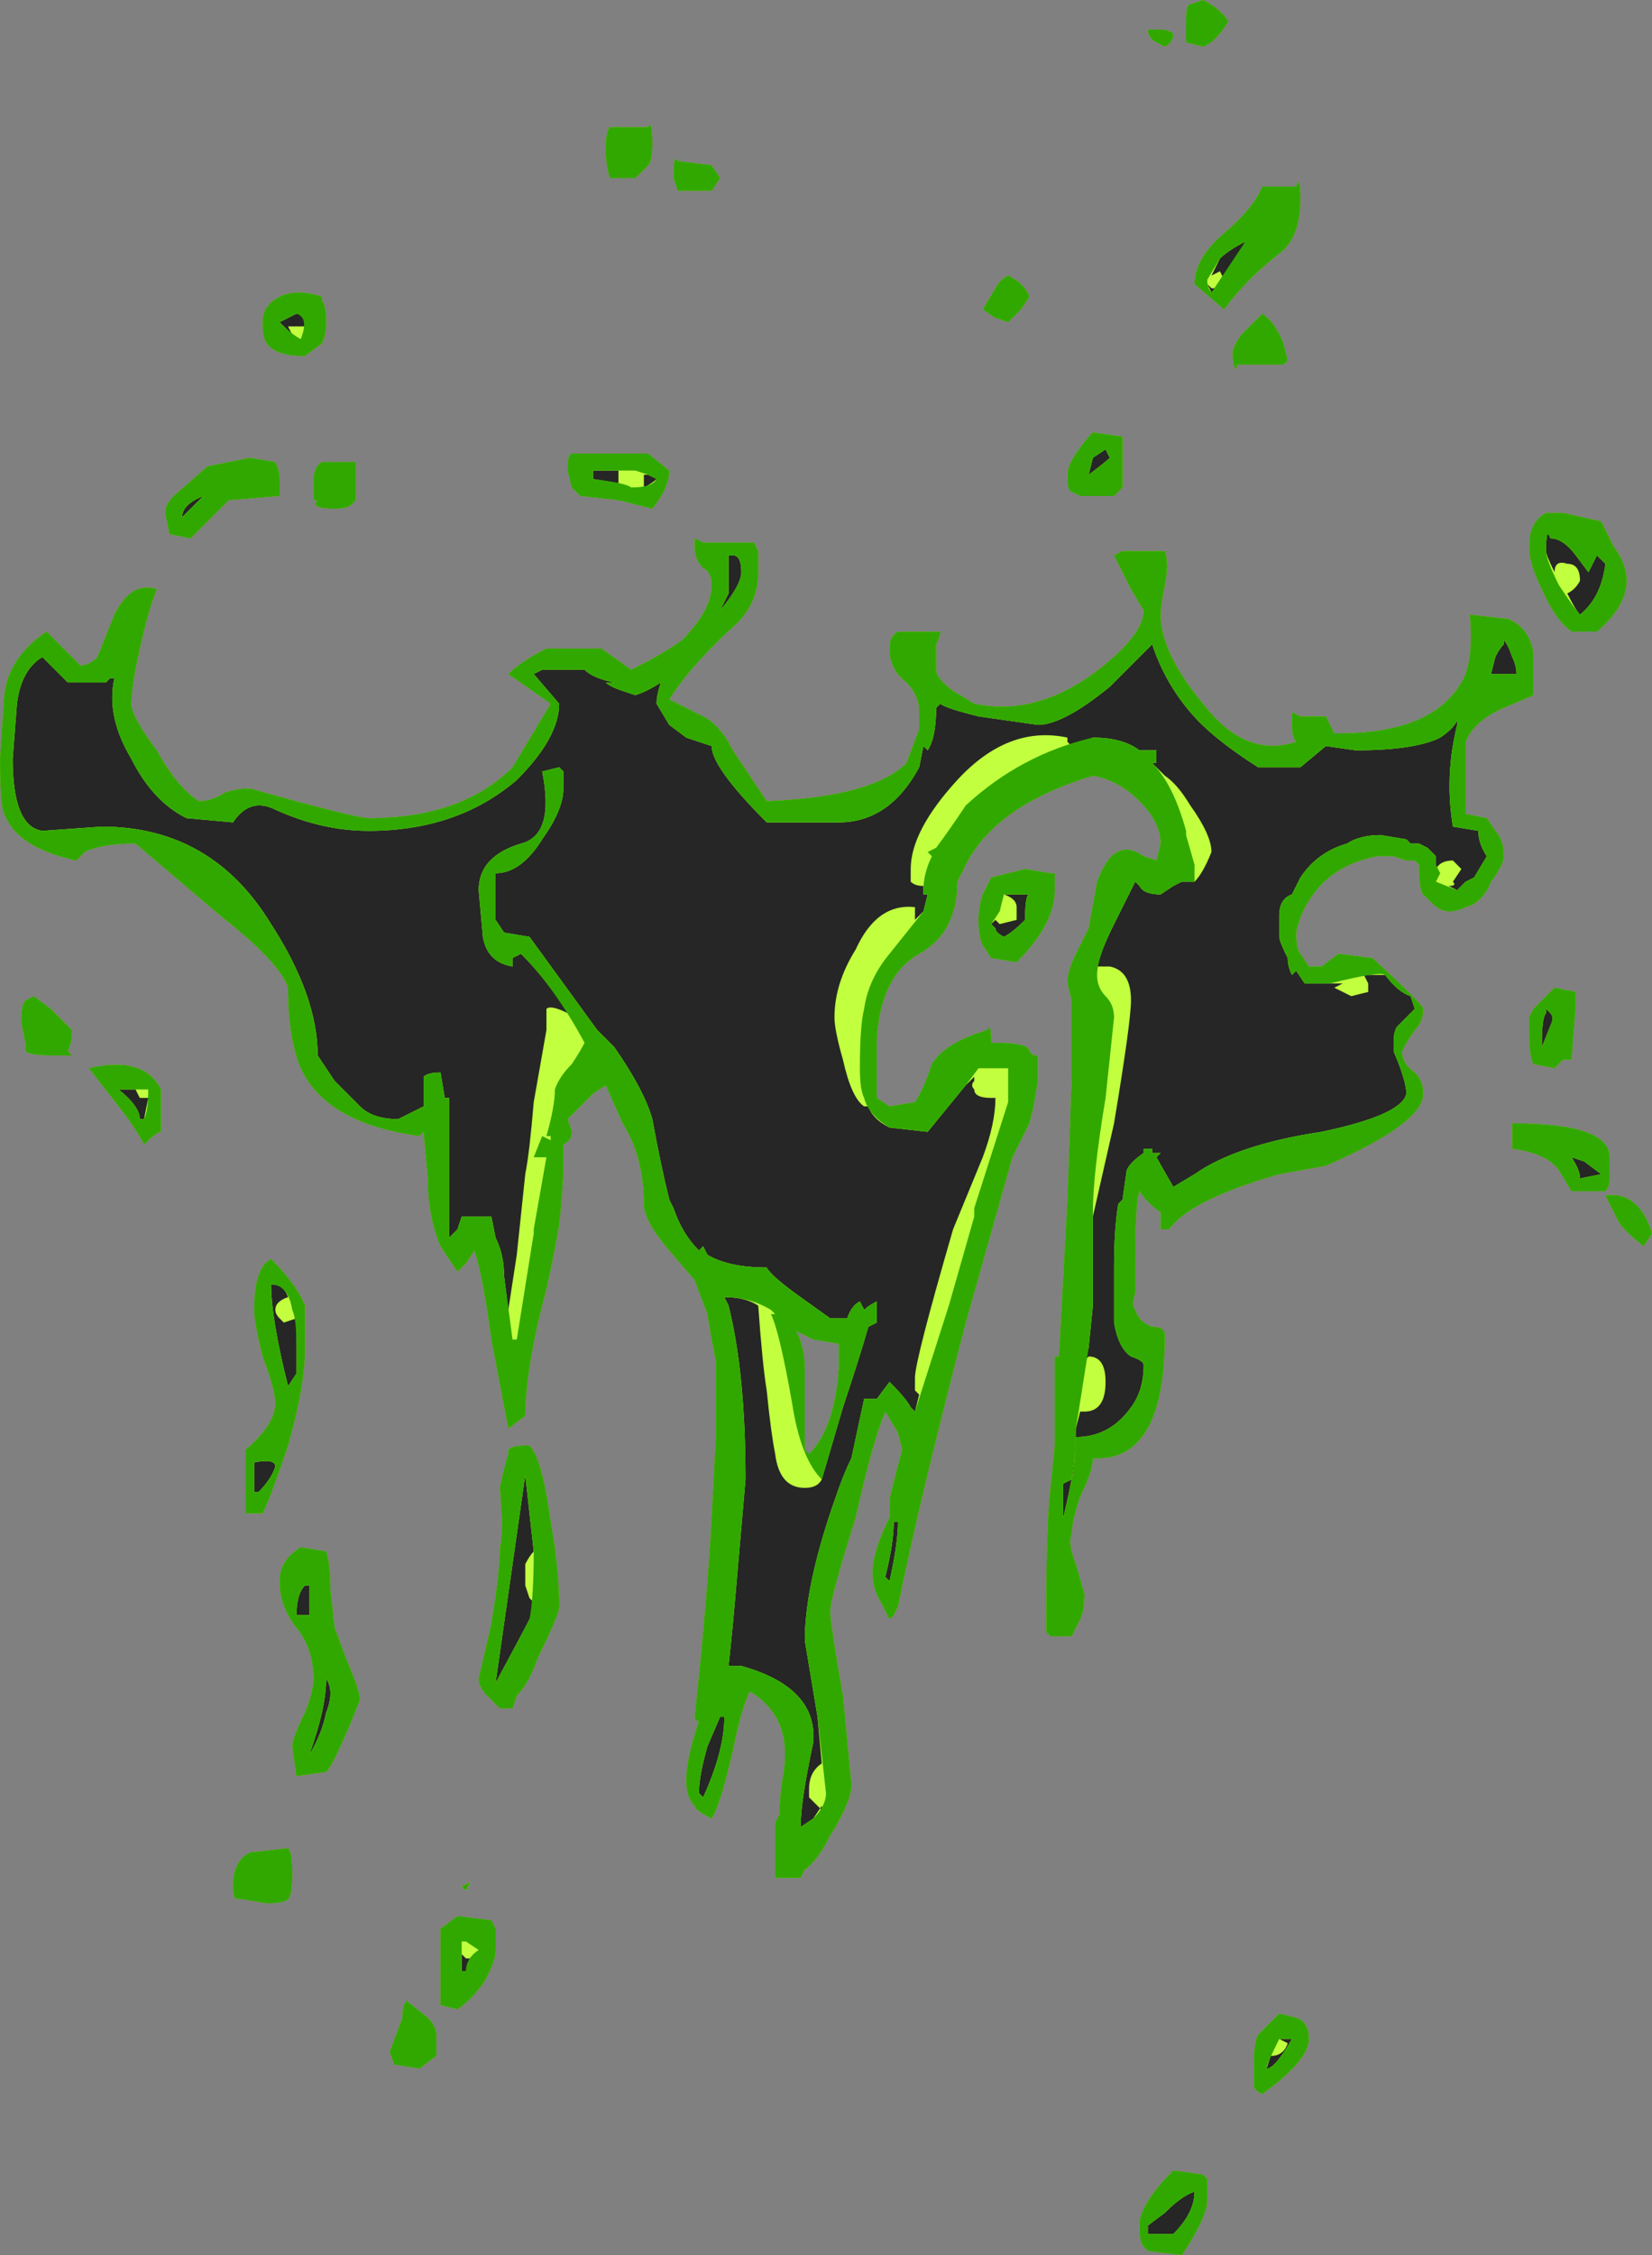<?xml version="1.0" encoding="UTF-8" standalone="no"?>
<svg xmlns:ffdec="https://www.free-decompiler.com/flash" xmlns:xlink="http://www.w3.org/1999/xlink" ffdec:objectType="shape" height="26.6px" width="19.5px" xmlns="http://www.w3.org/2000/svg">
  <rect width="100%" height="100%" fill="#808080" stroke="none"/>
  <g transform="matrix(1.0, 0.0, 0.0, 1.0, 8.55, 27.4)">
    <path d="M6.8 -25.05 Q6.8 -24.65 6.6 -24.45 6.15 -24.1 5.9 -23.75 L5.55 -24.05 Q5.55 -24.35 5.9 -24.65 6.25 -24.95 6.35 -25.2 L6.75 -25.2 Q6.8 -25.35 6.8 -25.05 M6.05 -23.05 Q6.0 -23.05 6.0 -23.25 6.0 -23.3 6.1 -23.45 L6.35 -23.7 Q6.5 -23.6 6.6 -23.35 L6.65 -23.15 6.6 -23.1 6.05 -23.1 6.05 -23.05 M10.35 -21.25 L10.5 -20.95 Q10.65 -20.75 10.65 -20.55 10.65 -20.25 10.3 -19.95 L10.0 -19.95 Q9.8 -20.1 9.65 -20.45 9.5 -20.75 9.5 -20.95 9.5 -21.25 9.7 -21.35 L9.9 -21.35 10.35 -21.25 M5.2 -26.85 L5.1 -26.9 Q5.0 -26.95 5.0 -27.05 L5.15 -27.05 Q5.25 -27.05 5.3 -27.0 5.3 -26.9 5.2 -26.85 M5.45 -26.9 Q5.45 -26.95 5.45 -27.15 5.45 -27.35 5.5 -27.35 L5.65 -27.4 Q5.85 -27.3 5.95 -27.15 5.8 -26.9 5.65 -26.85 L5.45 -26.9 M3.2 -24.0 Q3.25 -24.1 3.35 -24.15 3.55 -24.05 3.6 -23.9 L3.5 -23.75 3.35 -23.6 3.2 -23.65 3.05 -23.75 3.2 -24.0 M4.05 -21.8 Q4.05 -21.9 4.15 -22.05 4.25 -22.2 4.35 -22.3 L4.7 -22.25 4.7 -21.65 4.6 -21.55 4.2 -21.55 4.1 -21.6 Q4.05 -21.6 4.05 -21.8 M5.2 -20.9 Q5.25 -20.75 5.2 -20.5 5.15 -20.25 5.15 -20.15 5.15 -19.7 5.65 -19.1 6.15 -18.45 6.75 -18.65 6.7 -18.7 6.7 -18.85 L6.7 -19.0 6.8 -18.95 7.1 -18.95 7.2 -18.75 7.25 -18.75 Q8.35 -18.75 8.7 -19.35 8.85 -19.6 8.8 -20.15 L9.25 -20.1 Q9.5 -20.0 9.55 -19.7 L9.55 -19.2 9.2 -19.05 Q8.85 -18.9 8.75 -18.65 L8.75 -17.8 9.0 -17.75 9.1 -17.6 Q9.2 -17.5 9.2 -17.3 9.2 -17.2 9.05 -17.0 8.95 -16.75 8.75 -16.7 8.65 -16.65 8.55 -16.65 8.45 -16.65 8.35 -16.75 L8.25 -16.85 Q8.2 -16.9 8.2 -17.2 L8.15 -17.25 8.05 -17.25 7.9 -17.3 7.7 -17.3 Q7.2 -17.2 6.95 -16.85 6.8 -16.65 6.75 -16.4 6.75 -16.2 6.8 -16.15 L6.9 -16.0 7.05 -16.0 7.25 -16.15 7.65 -16.1 Q8.25 -15.55 8.25 -15.5 8.25 -15.35 8.15 -15.25 L8.05 -15.1 8.0 -15.0 Q8.0 -14.85 8.15 -14.75 8.25 -14.65 8.25 -14.5 8.25 -14.15 7.1 -13.65 L6.55 -13.55 Q5.5 -13.25 5.25 -12.9 L5.15 -12.9 5.15 -13.1 Q5.0 -13.2 4.9 -13.35 4.85 -13.25 4.85 -12.45 L4.85 -12.15 Q4.8 -12.0 4.85 -11.95 4.9 -11.8 5.05 -11.75 5.2 -11.75 5.2 -11.65 5.2 -10.15 4.35 -10.2 4.35 -10.05 4.2 -9.75 4.1 -9.45 4.1 -9.3 4.05 -9.2 4.15 -8.95 L4.25 -8.6 Q4.25 -8.4 4.2 -8.3 L4.1 -8.1 3.85 -8.1 3.8 -8.15 3.8 -8.35 Q3.8 -9.45 3.85 -9.85 L3.9 -10.35 3.9 -11.4 3.95 -11.4 4.05 -13.25 4.1 -14.7 4.1 -15.6 4.05 -15.8 Q4.05 -15.95 4.15 -16.15 L4.3 -16.45 4.4 -17.0 Q4.6 -17.55 4.95 -17.3 L5.1 -17.25 5.15 -17.45 Q5.15 -17.7 4.9 -17.95 4.65 -18.2 4.35 -18.25 3.2 -17.9 2.85 -17.2 L2.75 -17.0 Q2.75 -16.4 2.3 -16.15 1.85 -15.9 1.8 -15.15 L1.8 -14.45 1.95 -14.35 2.25 -14.4 Q2.35 -14.55 2.45 -14.85 2.6 -15.1 3.1 -15.25 3.15 -15.35 3.15 -15.1 L3.2 -15.1 Q3.6 -15.1 3.6 -15.0 L3.65 -14.95 3.7 -14.95 3.7 -14.65 3.65 -14.35 3.6 -14.15 3.4 -13.75 2.85 -11.8 Q2.3 -9.7 2.05 -8.45 L2.0 -8.35 1.95 -8.3 1.85 -8.5 Q1.75 -8.65 1.75 -8.85 1.75 -9.1 1.95 -9.5 L1.95 -9.7 Q1.95 -9.75 2.1 -10.3 L2.05 -10.5 1.9 -10.75 Q1.75 -10.4 1.55 -9.5 1.25 -8.55 1.25 -8.4 1.25 -8.25 1.4 -7.4 L1.5 -6.35 Q1.5 -6.15 1.25 -5.75 1.1 -5.45 0.95 -5.35 L0.9 -5.25 0.6 -5.25 0.6 -5.9 0.65 -6.0 Q0.65 -6.2 0.7 -6.5 0.8 -7.15 0.3 -7.45 0.2 -7.25 0.1 -6.75 -0.05 -6.1 -0.15 -5.95 -0.35 -6.05 -0.35 -6.1 -0.45 -6.2 -0.45 -6.4 -0.45 -6.65 -0.3 -7.1 -0.35 -7.1 -0.35 -7.15 -0.2 -8.55 -0.15 -9.5 L-0.1 -10.45 Q-0.1 -10.95 -0.1 -11.35 L-0.15 -11.6 -0.2 -11.9 -0.35 -12.3 -0.65 -12.65 Q-0.95 -13.0 -0.95 -13.2 -0.95 -13.75 -1.2 -14.15 L-1.4 -14.6 -1.55 -14.5 Q-1.75 -14.3 -1.85 -14.2 L-1.8 -14.05 Q-1.8 -13.95 -1.9 -13.9 L-1.9 -13.7 Q-1.9 -13.4 -1.95 -12.95 -2.0 -12.65 -2.1 -12.2 -2.35 -11.25 -2.35 -10.7 L-2.55 -10.55 -2.75 -11.6 Q-2.85 -12.35 -2.95 -12.65 L-3.05 -12.5 -3.15 -12.4 -3.35 -12.7 Q-3.5 -13.05 -3.5 -13.5 L-3.55 -14.05 -3.6 -14.0 Q-4.7 -14.15 -5.0 -14.8 -5.15 -15.15 -5.15 -15.75 -5.25 -16.05 -5.95 -16.6 L-6.95 -17.45 Q-7.35 -17.45 -7.55 -17.35 L-7.65 -17.25 Q-8.35 -17.4 -8.5 -17.8 -8.55 -17.9 -8.55 -18.45 L-8.5 -19.2 Q-8.45 -19.65 -8.0 -19.95 L-7.6 -19.55 Q-7.5 -19.55 -7.4 -19.65 L-7.2 -20.15 Q-7.0 -20.55 -6.7 -20.45 -6.8 -20.2 -6.9 -19.75 -7.0 -19.3 -7.0 -19.1 -7.0 -18.95 -6.7 -18.55 -6.45 -18.1 -6.2 -17.95 -6.05 -17.95 -5.9 -18.05 -5.75 -18.1 -5.6 -18.1 -4.35 -17.75 -4.2 -17.75 -3.1 -17.75 -2.5 -18.35 L-2.05 -19.1 -2.55 -19.45 Q-2.4 -19.6 -2.1 -19.75 L-1.45 -19.75 -1.1 -19.5 Q-0.7 -19.7 -0.5 -19.85 -0.15 -20.2 -0.15 -20.5 -0.15 -20.65 -0.25 -20.7 -0.35 -20.8 -0.35 -20.95 -0.35 -21.1 -0.35 -21.05 L-0.25 -21.0 0.35 -21.0 0.4 -20.9 0.4 -20.65 Q0.4 -20.3 0.15 -20.05 -0.4 -19.55 -0.65 -19.15 L-0.25 -18.95 Q-0.05 -18.85 0.1 -18.55 L0.5 -17.95 Q1.75 -18.0 2.15 -18.4 L2.3 -18.8 2.3 -19.0 Q2.3 -19.2 2.15 -19.35 1.95 -19.5 1.95 -19.75 1.95 -19.9 2.05 -19.95 L2.55 -19.95 Q2.55 -19.9 2.5 -19.8 2.5 -19.65 2.5 -19.5 2.5 -19.4 2.7 -19.25 L2.95 -19.1 Q3.65 -18.95 4.35 -19.45 4.95 -19.9 4.95 -20.2 L4.8 -20.45 4.6 -20.85 4.7 -20.9 5.2 -20.9 M3.9 -16.9 Q3.9 -16.5 3.45 -16.05 L3.15 -16.1 3.05 -16.25 Q3.0 -16.35 3.0 -16.55 3.0 -16.7 3.05 -16.85 L3.15 -17.05 3.55 -17.15 3.85 -17.1 3.9 -17.1 3.9 -16.9 M10.05 -15.55 L10.0 -14.9 9.9 -14.9 9.8 -14.8 9.55 -14.85 Q9.5 -14.95 9.5 -15.2 L9.5 -15.4 9.55 -15.5 9.8 -15.75 10.05 -15.7 10.05 -15.55 M10.85 -12.7 Q10.6 -12.9 10.55 -13.0 L10.4 -13.3 Q10.8 -13.35 10.95 -12.85 L10.85 -12.7 M10.45 -13.5 Q10.45 -13.4 10.4 -13.35 L10.0 -13.35 9.85 -13.6 Q9.7 -13.8 9.3 -13.85 L9.3 -14.15 Q10.45 -14.15 10.45 -13.75 L10.45 -13.5 M0.95 -11.25 L0.95 -10.3 1.0 -10.25 Q1.3 -10.55 1.35 -11.25 L1.35 -11.55 1.05 -11.6 0.85 -11.7 Q0.95 -11.5 0.95 -11.25 M0.75 -5.5 L0.75 -5.5 M5.3 -1.8 L5.65 -1.75 5.7 -1.7 5.7 -1.45 Q5.7 -1.25 5.4 -0.8 L5.0 -0.85 4.95 -0.9 Q4.9 -0.95 4.9 -1.15 4.9 -1.4 5.3 -1.8 M6.9 -3.35 Q6.9 -3.1 6.35 -2.7 6.25 -2.75 6.25 -2.8 L6.25 -3.05 Q6.25 -3.3 6.3 -3.4 L6.55 -3.65 6.75 -3.6 Q6.9 -3.55 6.9 -3.35 M-0.9 -25.9 Q-0.85 -26.0 -0.85 -25.7 -0.85 -25.5 -0.9 -25.45 L-1.05 -25.3 -1.35 -25.3 Q-1.4 -25.45 -1.4 -25.65 -1.4 -25.85 -1.35 -25.9 L-0.9 -25.9 M-0.55 -25.15 L-0.6 -25.3 Q-0.6 -25.6 -0.55 -25.5 L-0.15 -25.45 -0.05 -25.3 -0.15 -25.15 -0.55 -25.15 M-4.7 -23.6 Q-4.7 -23.45 -4.75 -23.35 L-4.95 -23.2 Q-5.3 -23.2 -5.4 -23.35 -5.45 -23.4 -5.45 -23.6 -5.45 -23.8 -5.25 -23.9 -5.05 -24.0 -4.75 -23.9 L-4.75 -23.85 Q-4.7 -23.8 -4.7 -23.6 M-5.25 -21.75 L-5.25 -21.55 -5.85 -21.5 -6.3 -21.05 -6.55 -21.1 -6.6 -21.35 Q-6.6 -21.45 -6.5 -21.55 L-6.1 -21.9 -5.6 -22.0 -5.3 -21.95 Q-5.25 -21.85 -5.25 -21.75 M-4.35 -21.95 Q-4.35 -21.9 -4.35 -21.75 L-4.35 -21.5 -4.4 -21.45 Q-4.45 -21.4 -4.6 -21.4 -4.9 -21.4 -4.8 -21.5 L-4.85 -21.5 -4.85 -21.7 Q-4.85 -21.9 -4.75 -21.95 L-4.35 -21.95 M-1.8 -21.65 L-1.85 -21.85 Q-1.85 -22.05 -1.8 -22.05 L-0.9 -22.05 -0.65 -21.85 Q-0.65 -21.65 -0.85 -21.4 L-1.25 -21.5 -1.7 -21.55 -1.8 -21.65 M-7.7 -15.25 Q-7.7 -15.1 -7.75 -15.0 L-7.7 -14.95 -7.9 -14.95 Q-8.2 -14.95 -8.25 -15.0 L-8.25 -15.1 -8.3 -15.35 Q-8.3 -15.55 -8.25 -15.6 L-8.15 -15.65 -7.95 -15.5 -7.7 -15.25 M-6.65 -14.55 L-6.65 -14.05 Q-6.7 -14.05 -6.85 -13.9 -6.95 -14.1 -7.15 -14.35 L-7.5 -14.8 Q-6.85 -14.95 -6.65 -14.55 M-5.45 -11.4 Q-5.55 -11.8 -5.55 -11.95 -5.55 -12.45 -5.35 -12.55 -5.05 -12.25 -4.95 -12.0 -4.95 -11.95 -4.95 -11.5 -4.95 -11.05 -5.15 -10.35 -5.35 -9.75 -5.45 -9.55 L-5.65 -9.55 -5.65 -10.3 Q-5.3 -10.6 -5.3 -10.85 -5.3 -11.0 -5.45 -11.4 M-4.7 -9.1 Q-4.65 -8.95 -4.65 -8.65 L-4.6 -8.2 -4.45 -7.8 Q-4.3 -7.45 -4.3 -7.35 -4.6 -6.6 -4.7 -6.5 L-5.05 -6.45 -5.1 -6.8 Q-5.1 -6.9 -4.95 -7.2 -4.85 -7.45 -4.85 -7.6 -4.85 -7.95 -5.05 -8.2 -5.25 -8.45 -5.25 -8.75 -5.25 -9.0 -5.0 -9.15 L-4.7 -9.1 M-2.35 -10.35 L-2.3 -10.35 Q-2.15 -10.2 -2.05 -9.45 -1.95 -8.9 -1.95 -8.45 -1.95 -8.35 -2.2 -7.85 -2.3 -7.55 -2.45 -7.4 L-2.5 -7.25 -2.65 -7.25 -2.8 -7.4 Q-2.9 -7.5 -2.9 -7.6 L-2.75 -8.25 Q-2.65 -8.85 -2.65 -9.15 -2.6 -9.3 -2.65 -9.85 -2.6 -10.1 -2.55 -10.25 L-2.55 -10.3 Q-2.5 -10.35 -2.35 -10.35 M-2.7 -4.65 Q-2.7 -4.6 -2.7 -4.4 -2.7 -4.25 -2.85 -4.0 -3.0 -3.8 -3.15 -3.7 L-3.35 -3.75 -3.35 -4.65 -3.15 -4.8 -2.75 -4.75 -2.7 -4.65 M-5.15 -5.6 Q-5.1 -5.55 -5.1 -5.3 -5.1 -5.05 -5.15 -5.0 -5.2 -4.95 -5.4 -4.95 L-5.7 -5.0 -5.75 -5.0 Q-5.8 -5.0 -5.8 -5.15 -5.8 -5.45 -5.6 -5.55 L-5.15 -5.6 M-3.75 -3.8 L-3.5 -3.6 Q-3.4 -3.5 -3.4 -3.4 L-3.4 -3.15 -3.6 -3.0 -3.9 -3.05 -3.95 -3.2 -3.8 -3.6 Q-3.8 -3.75 -3.75 -3.8" fill="#262626" fill-rule="evenodd" stroke="none"/>
    <path d="M6.8 -25.05 Q6.8 -24.65 6.6 -24.45 6.15 -24.1 5.9 -23.75 L5.55 -24.05 Q5.55 -24.35 5.9 -24.65 6.25 -24.95 6.35 -25.2 L6.75 -25.2 Q6.8 -25.35 6.8 -25.05 M5.9 -24.1 L6.15 -24.55 Q5.95 -24.45 5.85 -24.35 L5.75 -24.15 5.85 -24.2 5.9 -24.1 M6.35 -23.7 Q6.5 -23.6 6.6 -23.35 L6.65 -23.15 6.6 -23.1 6.05 -23.1 6.05 -23.05 Q6.0 -23.05 6.0 -23.25 6.0 -23.3 6.1 -23.45 L6.35 -23.7 M10.35 -21.25 L10.5 -20.95 Q10.65 -20.75 10.65 -20.55 10.65 -20.25 10.3 -19.95 L10.0 -19.95 Q9.8 -20.1 9.65 -20.45 9.5 -20.75 9.5 -20.95 9.5 -21.25 9.7 -21.35 L9.9 -21.35 10.35 -21.25 M5.2 -26.85 L5.1 -26.9 Q5.0 -26.95 5.0 -27.05 L5.15 -27.05 Q5.25 -27.05 5.3 -27.0 5.3 -26.9 5.2 -26.85 M5.45 -26.9 Q5.45 -26.95 5.45 -27.15 5.45 -27.35 5.5 -27.35 L5.65 -27.4 Q5.85 -27.3 5.95 -27.15 5.8 -26.9 5.65 -26.85 L5.45 -26.9 M5.75 -23.95 L5.8 -24.0 5.75 -24.0 5.7 -24.05 5.75 -23.95 M3.35 -23.6 L3.2 -23.65 3.05 -23.75 3.2 -24.0 Q3.25 -24.1 3.35 -24.15 3.55 -24.05 3.6 -23.9 L3.5 -23.75 3.35 -23.6 M4.3 -21.8 Q4.5 -21.95 4.55 -22.0 L4.5 -22.1 4.35 -22.0 4.3 -21.8 M4.15 -22.05 Q4.25 -22.2 4.35 -22.3 L4.7 -22.25 4.7 -21.65 4.6 -21.55 4.2 -21.55 4.1 -21.6 Q4.05 -21.6 4.05 -21.8 4.05 -21.9 4.15 -22.05 M5.2 -20.5 Q5.15 -20.25 5.15 -20.15 5.15 -19.7 5.65 -19.1 6.15 -18.45 6.75 -18.65 6.7 -18.7 6.7 -18.85 L6.7 -19.0 6.8 -18.95 7.1 -18.95 7.2 -18.75 7.25 -18.75 Q8.35 -18.75 8.7 -19.35 8.85 -19.6 8.8 -20.15 L9.25 -20.1 Q9.5 -20.0 9.55 -19.7 L9.55 -19.2 9.2 -19.05 Q8.85 -18.9 8.75 -18.65 L8.75 -17.8 9.0 -17.75 9.1 -17.6 Q9.2 -17.5 9.2 -17.3 9.2 -17.2 9.05 -17.0 8.95 -16.75 8.75 -16.7 8.65 -16.65 8.55 -16.65 8.45 -16.65 8.35 -16.75 L8.25 -16.85 Q8.2 -16.9 8.2 -17.2 L8.15 -17.25 8.05 -17.25 7.9 -17.3 7.7 -17.3 Q7.2 -17.2 6.95 -16.85 6.8 -16.65 6.75 -16.4 6.75 -16.2 6.8 -16.15 L6.9 -16.0 7.05 -16.0 7.25 -16.15 7.65 -16.1 Q8.25 -15.55 8.25 -15.5 8.25 -15.35 8.15 -15.25 L8.05 -15.1 8.0 -15.0 Q8.0 -14.85 8.15 -14.75 8.25 -14.65 8.25 -14.5 8.25 -14.15 7.1 -13.65 L6.55 -13.55 Q5.5 -13.25 5.25 -12.9 L5.15 -12.9 5.15 -13.1 Q5.0 -13.2 4.9 -13.35 4.85 -13.25 4.85 -12.45 L4.85 -12.15 Q4.8 -12.0 4.85 -11.95 4.9 -11.8 5.05 -11.75 5.2 -11.75 5.2 -11.65 5.2 -10.15 4.35 -10.2 4.35 -10.05 4.2 -9.75 4.1 -9.45 4.1 -9.3 4.05 -9.2 4.15 -8.95 L4.25 -8.6 Q4.25 -8.4 4.2 -8.3 L4.1 -8.1 3.85 -8.1 3.8 -8.15 3.8 -8.35 Q3.8 -9.45 3.85 -9.85 L3.9 -10.35 3.9 -11.4 3.95 -11.4 4.05 -13.25 4.1 -14.7 4.1 -15.6 4.05 -15.8 Q4.05 -15.95 4.15 -16.15 L4.3 -16.45 4.4 -17.0 Q4.6 -17.55 4.95 -17.3 L5.1 -17.25 5.15 -17.45 Q5.15 -17.7 4.9 -17.95 4.65 -18.2 4.35 -18.25 3.2 -17.9 2.85 -17.2 L2.75 -17.0 Q2.75 -16.4 2.3 -16.15 1.85 -15.9 1.8 -15.15 L1.8 -14.45 1.95 -14.35 2.25 -14.4 Q2.35 -14.55 2.45 -14.85 2.6 -15.1 3.1 -15.25 3.15 -15.35 3.15 -15.1 L3.2 -15.1 Q3.6 -15.1 3.6 -15.0 L3.65 -14.95 3.7 -14.95 3.7 -14.65 3.65 -14.35 3.6 -14.15 3.4 -13.75 2.85 -11.8 Q2.3 -9.7 2.05 -8.45 L2.0 -8.35 1.95 -8.3 1.85 -8.5 Q1.75 -8.65 1.75 -8.85 1.75 -9.1 1.95 -9.5 L1.95 -9.7 Q1.95 -9.75 2.1 -10.3 L2.05 -10.5 1.9 -10.75 Q1.75 -10.4 1.55 -9.5 1.25 -8.55 1.25 -8.4 1.25 -8.25 1.4 -7.4 L1.5 -6.35 Q1.5 -6.15 1.25 -5.75 1.1 -5.45 0.95 -5.35 L0.9 -5.25 0.6 -5.25 0.6 -5.9 0.65 -6.0 Q0.65 -6.2 0.7 -6.5 0.8 -7.15 0.3 -7.45 0.2 -7.25 0.1 -6.75 -0.05 -6.1 -0.15 -5.95 -0.35 -6.05 -0.35 -6.1 -0.45 -6.2 -0.45 -6.4 -0.45 -6.65 -0.3 -7.1 -0.35 -7.1 -0.35 -7.15 -0.2 -8.55 -0.15 -9.5 L-0.1 -10.45 Q-0.1 -10.95 -0.1 -11.35 L-0.15 -11.6 -0.2 -11.9 -0.35 -12.3 -0.65 -12.65 Q-0.95 -13.0 -0.95 -13.2 -0.95 -13.75 -1.2 -14.15 L-1.4 -14.6 -1.55 -14.5 Q-1.75 -14.3 -1.85 -14.2 L-1.8 -14.05 Q-1.8 -13.95 -1.9 -13.9 L-1.9 -13.7 Q-1.9 -13.4 -1.95 -12.95 -2.0 -12.65 -2.1 -12.2 -2.35 -11.25 -2.35 -10.7 L-2.55 -10.55 -2.75 -11.6 Q-2.85 -12.35 -2.95 -12.65 L-3.05 -12.5 -3.15 -12.4 -3.35 -12.7 Q-3.5 -13.05 -3.5 -13.5 L-3.55 -14.05 -3.6 -14.0 Q-4.7 -14.15 -5.0 -14.8 -5.15 -15.15 -5.15 -15.75 -5.25 -16.05 -5.95 -16.6 L-6.95 -17.45 Q-7.35 -17.45 -7.55 -17.35 L-7.65 -17.25 Q-8.35 -17.4 -8.5 -17.8 -8.55 -17.9 -8.55 -18.45 L-8.5 -19.2 Q-8.45 -19.65 -8.0 -19.95 L-7.6 -19.55 Q-7.5 -19.55 -7.4 -19.65 L-7.2 -20.15 Q-7.0 -20.55 -6.7 -20.45 -6.8 -20.2 -6.9 -19.75 -7.0 -19.3 -7.0 -19.1 -7.0 -18.95 -6.7 -18.55 -6.45 -18.1 -6.2 -17.95 -6.05 -17.95 -5.9 -18.05 -5.75 -18.1 -5.6 -18.1 -4.35 -17.75 -4.2 -17.75 -3.1 -17.75 -2.5 -18.35 L-2.05 -19.1 -2.55 -19.45 Q-2.4 -19.6 -2.1 -19.75 L-1.45 -19.75 -1.1 -19.5 Q-0.7 -19.7 -0.5 -19.85 -0.15 -20.2 -0.15 -20.5 -0.15 -20.65 -0.25 -20.7 -0.35 -20.8 -0.35 -20.95 -0.35 -21.1 -0.35 -21.05 L-0.25 -21.0 0.35 -21.0 0.4 -20.9 0.4 -20.65 Q0.4 -20.3 0.15 -20.05 -0.4 -19.55 -0.65 -19.15 L-0.25 -18.95 Q-0.05 -18.85 0.1 -18.55 L0.5 -17.95 Q1.75 -18.0 2.15 -18.4 L2.3 -18.8 2.3 -19.0 Q2.3 -19.2 2.15 -19.35 1.95 -19.5 1.95 -19.75 1.95 -19.9 2.05 -19.95 L2.55 -19.95 Q2.55 -19.9 2.5 -19.8 2.5 -19.65 2.5 -19.5 2.5 -19.4 2.7 -19.25 L2.95 -19.1 Q3.65 -18.95 4.35 -19.45 4.95 -19.9 4.95 -20.2 L4.8 -20.45 4.6 -20.85 4.7 -20.9 5.2 -20.9 Q5.25 -20.75 5.2 -20.5 M4.05 -18.65 L4.1 -18.6 4.35 -18.7 Q4.7 -18.7 4.9 -18.55 L5.1 -18.55 5.1 -18.4 5.05 -18.4 5.2 -18.25 Q5.35 -18.15 5.5 -17.9 5.75 -17.55 5.75 -17.35 5.65 -17.1 5.55 -17.0 L5.4 -17.0 5.3 -16.95 5.15 -16.85 Q4.95 -16.85 4.9 -16.95 L4.85 -17.0 4.6 -16.5 Q4.45 -16.2 4.4 -16.0 L4.55 -16.0 Q4.8 -15.95 4.8 -15.6 4.8 -15.35 4.6 -14.15 L4.35 -13.05 4.35 -12.0 4.3 -11.5 4.25 -11.35 4.3 -11.4 Q4.5 -11.4 4.5 -11.1 4.5 -10.75 4.25 -10.75 L4.2 -10.75 4.15 -10.55 Q4.15 -10.15 4.1 -9.95 L4.0 -9.9 4.0 -9.5 Q4.15 -10.1 4.15 -10.45 4.55 -10.45 4.8 -10.8 4.95 -11.0 4.95 -11.3 4.95 -11.35 4.8 -11.4 4.65 -11.5 4.6 -11.8 L4.6 -12.45 Q4.6 -12.9 4.65 -13.2 L4.7 -13.25 4.75 -13.6 Q4.8 -13.7 4.95 -13.8 L4.95 -13.85 5.05 -13.85 5.05 -13.8 5.15 -13.8 5.1 -13.75 5.3 -13.4 5.55 -13.55 Q6.05 -13.9 7.05 -14.05 8.0 -14.25 8.05 -14.5 8.05 -14.65 7.9 -15.0 L7.9 -15.1 Q7.9 -15.25 7.95 -15.3 L8.15 -15.5 8.1 -15.65 Q7.95 -15.7 7.8 -15.9 L7.55 -15.9 7.6 -15.8 7.6 -15.7 7.4 -15.65 7.2 -15.75 7.3 -15.8 6.85 -15.8 6.75 -15.95 6.7 -15.9 Q6.65 -16.0 6.65 -16.1 6.55 -16.3 6.55 -16.35 L6.55 -16.6 Q6.55 -16.8 6.7 -16.85 L6.8 -17.05 Q7.0 -17.35 7.35 -17.45 7.5 -17.55 7.75 -17.55 L8.05 -17.5 8.1 -17.45 8.2 -17.45 8.3 -17.4 8.4 -17.3 8.4 -17.15 Q8.45 -17.25 8.6 -17.25 L8.7 -17.15 8.6 -17.0 Q8.65 -16.95 8.55 -16.95 L8.65 -16.9 8.75 -17.0 8.85 -17.05 9.0 -17.3 Q8.9 -17.45 8.9 -17.6 L8.6 -17.65 Q8.5 -18.25 8.65 -18.85 L8.65 -18.9 Q8.6 -18.8 8.45 -18.7 8.15 -18.55 7.45 -18.55 L7.1 -18.6 6.8 -18.35 6.3 -18.35 Q5.75 -18.7 5.5 -19.0 5.2 -19.35 5.05 -19.8 L4.55 -19.3 Q4.0 -18.85 3.7 -18.85 L3.0 -18.95 Q2.6 -19.05 2.55 -19.1 L2.5 -19.05 Q2.5 -18.7 2.4 -18.55 L2.35 -18.6 2.3 -18.35 Q1.95 -17.7 1.35 -17.7 L0.5 -17.7 Q-0.15 -18.35 -0.15 -18.6 L-0.45 -18.7 -0.65 -18.85 -0.8 -19.1 Q-0.8 -19.2 -0.75 -19.35 -0.9 -19.25 -1.05 -19.2 L-1.2 -19.25 Q-1.35 -19.3 -1.4 -19.35 L-1.3 -19.35 Q-1.55 -19.4 -1.65 -19.5 L-2.15 -19.5 -2.25 -19.45 -1.95 -19.1 Q-1.95 -18.7 -2.45 -18.2 -3.15 -17.6 -4.2 -17.6 -4.75 -17.6 -5.3 -17.85 -5.6 -18.0 -5.8 -17.7 L-6.35 -17.75 Q-6.75 -17.95 -7.0 -18.45 -7.3 -18.95 -7.2 -19.4 L-7.25 -19.4 -7.3 -19.35 -7.75 -19.35 -8.05 -19.65 Q-8.3 -19.5 -8.35 -19.1 L-8.4 -18.45 Q-8.4 -17.65 -8.05 -17.6 L-7.35 -17.65 Q-6.05 -17.65 -5.35 -16.5 -4.8 -15.65 -4.8 -14.95 L-4.6 -14.65 -4.3 -14.35 Q-4.15 -14.2 -3.85 -14.2 L-3.55 -14.35 -3.55 -14.7 Q-3.5 -14.75 -3.35 -14.75 L-3.3 -14.45 -3.25 -14.45 -3.25 -12.8 -3.15 -12.9 -3.1 -13.05 -2.75 -13.05 -2.7 -12.8 Q-2.6 -12.6 -2.6 -12.35 L-2.55 -11.95 -2.45 -12.6 -2.35 -13.55 Q-2.3 -13.8 -2.25 -14.4 L-2.1 -15.25 -2.1 -15.5 Q-2.05 -15.55 -1.85 -15.45 -2.1 -15.85 -2.4 -16.15 L-2.5 -16.1 -2.5 -16.0 Q-2.8 -16.05 -2.85 -16.35 L-2.9 -16.9 Q-2.9 -17.3 -2.4 -17.45 -2.0 -17.55 -2.15 -18.3 L-1.95 -18.35 -1.9 -18.3 -1.9 -18.1 Q-1.9 -17.85 -2.15 -17.5 -2.4 -17.1 -2.7 -17.1 L-2.7 -16.55 -2.6 -16.4 -2.3 -16.35 -1.5 -15.25 -1.3 -15.05 Q-0.95 -14.55 -0.85 -14.2 -0.75 -13.65 -0.65 -13.25 L-0.6 -13.15 Q-0.5 -12.85 -0.3 -12.65 L-0.25 -12.7 -0.2 -12.6 Q0.05 -12.45 0.5 -12.45 0.55 -12.35 0.9 -12.1 L1.25 -11.85 1.45 -11.85 Q1.5 -12.0 1.6 -12.05 L1.65 -11.95 Q1.7 -12.0 1.8 -12.05 L1.8 -11.8 1.7 -11.75 Q1.6 -11.4 1.4 -10.8 L1.15 -9.95 Q1.1 -9.85 0.95 -9.85 0.65 -9.85 0.6 -10.25 0.55 -10.5 0.5 -11.0 0.45 -11.3 0.4 -12.0 0.25 -12.1 0.0 -12.1 L0.05 -12.0 Q0.25 -11.2 0.25 -9.95 L0.15 -8.8 Q0.1 -8.2 0.05 -7.75 L0.2 -7.75 Q1.1 -7.5 1.05 -6.85 0.9 -6.15 0.9 -5.85 L1.05 -5.95 1.15 -6.1 1.15 -6.05 1.0 -6.2 1.0 -6.3 Q1.0 -6.5 1.15 -6.6 L1.1 -7.15 0.95 -8.05 Q0.95 -8.7 1.3 -9.7 1.4 -10.0 1.5 -10.2 L1.65 -10.9 1.8 -10.9 1.95 -11.1 Q2.15 -10.9 2.2 -10.8 L2.25 -10.75 2.3 -10.95 2.25 -11.0 Q2.25 -11.05 2.25 -11.15 2.25 -11.35 2.7 -12.9 L3.05 -13.75 Q3.2 -14.15 3.2 -14.45 L3.15 -14.45 Q2.95 -14.45 2.95 -14.55 2.9 -14.6 2.95 -14.65 L2.95 -14.7 2.85 -14.6 2.4 -14.05 1.95 -14.1 Q1.75 -14.2 1.7 -14.35 L1.65 -14.35 Q1.5 -14.45 1.4 -14.9 1.3 -15.25 1.3 -15.4 1.3 -15.8 1.55 -16.2 1.8 -16.75 2.25 -16.7 L2.25 -16.55 2.35 -16.65 2.4 -16.85 2.35 -16.85 2.35 -16.95 Q2.25 -16.95 2.2 -17.0 2.2 -17.05 2.2 -17.15 2.2 -17.6 2.75 -18.2 3.35 -18.85 4.05 -18.7 L4.05 -18.65 M0.05 -20.85 L0.05 -20.4 -0.05 -20.2 Q0.2 -20.5 0.2 -20.65 0.2 -20.85 0.1 -20.85 L0.05 -20.85 M3.9 -17.1 L3.9 -16.9 Q3.9 -16.5 3.45 -16.05 L3.15 -16.1 3.05 -16.25 Q3.0 -16.35 3.0 -16.55 3.0 -16.7 3.05 -16.85 L3.15 -17.05 3.55 -17.15 3.85 -17.1 3.9 -17.1 M3.3 -16.85 Q3.45 -16.8 3.45 -16.7 3.45 -16.65 3.45 -16.55 L3.25 -16.5 3.2 -16.55 3.15 -16.5 3.2 -16.45 Q3.2 -16.4 3.3 -16.35 3.4 -16.4 3.55 -16.55 3.55 -16.85 3.6 -16.85 L3.3 -16.85 M10.3 -20.85 L10.2 -20.65 10.05 -20.85 Q9.9 -21.05 9.75 -21.05 9.7 -21.2 9.7 -20.9 9.7 -20.85 9.8 -20.65 9.8 -20.8 9.95 -20.75 10.1 -20.75 10.1 -20.55 10.05 -20.45 9.95 -20.4 10.05 -20.2 10.1 -20.15 10.35 -20.35 10.4 -20.75 L10.3 -20.85 M9.2 -19.8 Q9.15 -19.75 9.1 -19.65 L9.05 -19.45 9.35 -19.45 Q9.35 -19.55 9.3 -19.65 9.25 -19.8 9.2 -19.85 L9.2 -19.8 M10.05 -15.7 L10.05 -15.55 10.0 -14.9 9.9 -14.9 9.8 -14.8 9.55 -14.85 Q9.5 -14.95 9.5 -15.2 L9.5 -15.4 9.55 -15.5 9.8 -15.75 10.05 -15.7 M9.65 -15.05 L9.75 -15.3 Q9.8 -15.4 9.75 -15.45 L9.7 -15.5 9.7 -15.45 Q9.65 -15.4 9.65 -15.1 L9.65 -15.05 M10.15 -13.7 L10.0 -13.75 Q10.1 -13.6 10.1 -13.5 L10.35 -13.55 10.15 -13.7 M10.45 -13.5 Q10.45 -13.4 10.4 -13.35 L10.0 -13.35 9.85 -13.6 Q9.7 -13.8 9.3 -13.85 L9.3 -14.15 Q10.45 -14.15 10.45 -13.75 L10.45 -13.5 M10.85 -12.7 Q10.6 -12.9 10.55 -13.0 L10.4 -13.3 Q10.8 -13.35 10.95 -12.85 L10.85 -12.7 M1.35 -11.55 L1.05 -11.6 0.85 -11.7 Q0.95 -11.5 0.95 -11.25 L0.95 -10.3 1.0 -10.25 Q1.3 -10.55 1.35 -11.25 L1.35 -11.55 M2.0 -9.45 Q2.0 -9.2 1.9 -8.8 L1.95 -8.75 Q2.05 -9.2 2.05 -9.45 L2.0 -9.45 M0.75 -5.45 L0.75 -5.45 M5.65 -1.75 L5.7 -1.7 5.7 -1.45 Q5.7 -1.25 5.4 -0.8 L5.0 -0.85 4.95 -0.9 Q4.9 -0.95 4.9 -1.15 4.9 -1.4 5.3 -1.8 L5.65 -1.75 M5.55 -1.55 Q5.4 -1.5 5.2 -1.3 L5.0 -1.15 5.0 -1.05 5.3 -1.05 Q5.55 -1.3 5.55 -1.55 M6.75 -3.6 Q6.9 -3.55 6.9 -3.35 6.9 -3.1 6.35 -2.7 6.25 -2.75 6.25 -2.8 L6.25 -3.05 Q6.25 -3.3 6.3 -3.4 L6.55 -3.65 6.75 -3.6 M6.55 -3.35 L6.65 -3.3 Q6.6 -3.15 6.45 -3.15 L6.4 -3.0 Q6.5 -3.0 6.7 -3.35 L6.55 -3.35 M-0.9 -25.9 Q-0.85 -26.0 -0.85 -25.7 -0.85 -25.5 -0.9 -25.45 L-1.05 -25.3 -1.35 -25.3 Q-1.4 -25.45 -1.4 -25.65 -1.4 -25.85 -1.35 -25.9 L-0.9 -25.9 M-0.55 -25.5 L-0.15 -25.45 -0.05 -25.3 -0.15 -25.15 -0.55 -25.15 -0.6 -25.3 Q-0.6 -25.6 -0.55 -25.5 M-5.1 -23.45 L-5.15 -23.55 -4.95 -23.55 Q-4.95 -23.7 -5.05 -23.7 L-5.25 -23.6 -5.1 -23.45 M-5.45 -23.6 Q-5.45 -23.8 -5.25 -23.9 -5.05 -24.0 -4.75 -23.9 L-4.75 -23.85 Q-4.7 -23.8 -4.7 -23.6 -4.7 -23.45 -4.75 -23.35 L-4.95 -23.2 Q-5.3 -23.2 -5.4 -23.35 -5.45 -23.4 -5.45 -23.6 M-5.25 -21.75 L-5.25 -21.55 -5.85 -21.5 -6.3 -21.05 -6.55 -21.1 -6.6 -21.35 Q-6.6 -21.45 -6.5 -21.55 L-6.1 -21.9 -5.6 -22.0 -5.3 -21.95 Q-5.25 -21.85 -5.25 -21.75 M-4.35 -21.95 Q-4.35 -21.9 -4.35 -21.75 L-4.35 -21.5 -4.4 -21.45 Q-4.45 -21.4 -4.6 -21.4 -4.9 -21.4 -4.8 -21.5 L-4.85 -21.5 -4.85 -21.7 Q-4.85 -21.9 -4.75 -21.95 L-4.35 -21.95 M-1.8 -21.65 L-1.85 -21.85 Q-1.85 -22.05 -1.8 -22.05 L-0.9 -22.05 -0.65 -21.85 Q-0.65 -21.65 -0.85 -21.4 L-1.25 -21.5 -1.7 -21.55 -1.8 -21.65 M-1.55 -21.75 L-1.25 -21.7 -1.25 -21.85 Q-1.2 -21.85 -1.0 -21.85 L-1.55 -21.85 -1.55 -21.75 M-0.95 -21.75 L-0.95 -21.65 Q-0.85 -21.7 -0.8 -21.75 L-0.9 -21.8 -0.95 -21.8 -0.95 -21.75 M-6.15 -21.55 Q-6.4 -21.45 -6.4 -21.3 L-6.15 -21.55 M-7.7 -15.25 Q-7.7 -15.1 -7.75 -15.0 L-7.7 -14.95 -7.9 -14.95 Q-8.2 -14.95 -8.25 -15.0 L-8.25 -15.1 -8.3 -15.35 Q-8.3 -15.55 -8.25 -15.6 L-8.15 -15.65 -7.95 -15.5 -7.7 -15.25 M-6.8 -14.45 L-6.9 -14.45 -6.95 -14.55 -7.15 -14.55 Q-6.9 -14.35 -6.9 -14.2 L-6.85 -14.2 -6.8 -14.45 M-7.5 -14.8 Q-6.85 -14.95 -6.65 -14.55 L-6.65 -14.05 Q-6.7 -14.05 -6.85 -13.9 -6.95 -14.1 -7.15 -14.35 L-7.5 -14.8 M-5.35 -12.25 Q-5.35 -11.85 -5.15 -11.05 L-5.05 -11.2 -5.05 -11.85 -5.2 -11.8 -5.25 -11.85 Q-5.3 -11.9 -5.3 -11.95 -5.3 -12.05 -5.15 -12.1 -5.2 -12.25 -5.35 -12.25 M-5.45 -11.4 Q-5.55 -11.8 -5.55 -11.95 -5.55 -12.45 -5.35 -12.55 -5.05 -12.25 -4.95 -12.0 -4.95 -11.95 -4.95 -11.5 -4.95 -11.05 -5.15 -10.35 -5.35 -9.75 -5.45 -9.55 L-5.65 -9.55 -5.65 -10.3 Q-5.3 -10.6 -5.3 -10.85 -5.3 -11.0 -5.45 -11.4 M-5.55 -9.8 L-5.5 -9.8 Q-5.35 -9.95 -5.3 -10.1 -5.3 -10.2 -5.55 -10.15 L-5.55 -9.8 M-4.7 -9.1 Q-4.65 -8.95 -4.65 -8.65 L-4.6 -8.2 -4.45 -7.8 Q-4.3 -7.45 -4.3 -7.35 -4.6 -6.6 -4.7 -6.5 L-5.05 -6.45 -5.1 -6.8 Q-5.1 -6.9 -4.95 -7.2 -4.85 -7.45 -4.85 -7.6 -4.85 -7.95 -5.05 -8.2 -5.25 -8.45 -5.25 -8.75 -5.25 -9.0 -5.0 -9.15 L-4.7 -9.1 M-4.9 -8.35 L-4.9 -8.7 -4.95 -8.7 Q-5.05 -8.6 -5.05 -8.35 L-4.9 -8.35 M-4.7 -7.6 Q-4.7 -7.25 -4.9 -6.7 -4.75 -6.95 -4.7 -7.2 -4.6 -7.45 -4.7 -7.6 M-2.55 -10.25 L-2.55 -10.3 Q-2.5 -10.35 -2.35 -10.35 L-2.3 -10.35 Q-2.15 -10.2 -2.05 -9.45 -1.95 -8.9 -1.95 -8.45 -1.95 -8.35 -2.2 -7.85 -2.3 -7.55 -2.45 -7.4 L-2.5 -7.25 -2.65 -7.25 -2.8 -7.4 Q-2.9 -7.5 -2.9 -7.6 L-2.75 -8.25 Q-2.65 -8.85 -2.65 -9.15 -2.6 -9.3 -2.65 -9.85 -2.6 -10.1 -2.55 -10.25 M-2.35 -10.0 L-2.7 -7.55 Q-2.35 -8.2 -2.3 -8.3 -2.25 -8.4 -2.25 -8.5 L-2.3 -8.55 -2.35 -8.7 -2.35 -8.95 Q-2.3 -9.05 -2.25 -9.1 L-2.35 -10.0 M-0.3 -6.25 L-0.25 -6.2 Q0.0 -6.75 0.0 -7.15 L-0.05 -7.15 -0.2 -6.8 Q-0.3 -6.45 -0.3 -6.25 M-2.85 -4.0 Q-3.0 -3.8 -3.15 -3.7 L-3.35 -3.75 -3.35 -4.65 -3.15 -4.8 -2.75 -4.75 -2.7 -4.65 Q-2.7 -4.6 -2.7 -4.4 -2.7 -4.25 -2.85 -4.0 M-5.15 -5.6 Q-5.1 -5.55 -5.1 -5.3 -5.1 -5.05 -5.15 -5.0 -5.2 -4.95 -5.4 -4.95 L-5.7 -5.0 -5.75 -5.0 Q-5.8 -5.0 -5.8 -5.15 -5.8 -5.45 -5.6 -5.55 L-5.15 -5.6 M-3.0 -5.2 L-3.05 -5.1 -3.1 -5.15 -3.0 -5.2 M-3.75 -3.8 L-3.5 -3.6 Q-3.4 -3.5 -3.4 -3.4 L-3.4 -3.15 -3.6 -3.0 -3.9 -3.05 -3.95 -3.2 -3.8 -3.6 Q-3.8 -3.75 -3.75 -3.8 M-3.05 -4.15 L-3.0 -4.3 -3.05 -4.3 -3.1 -4.35 -3.1 -4.15 -3.05 -4.15" fill="#c1ff3f" fill-rule="evenodd" stroke="none"/>
    <path d="M6.8 -25.05 Q6.8 -24.65 6.6 -24.45 6.15 -24.1 5.9 -23.75 L5.55 -24.05 Q5.55 -24.35 5.9 -24.65 6.25 -24.95 6.35 -25.2 L6.75 -25.2 Q6.8 -25.35 6.8 -25.05 M5.85 -24.35 L5.7 -24.1 Q5.7 -24.0 5.75 -23.95 L6.15 -24.55 Q5.95 -24.45 5.85 -24.35 M6.0 -23.25 Q6.0 -23.3 6.1 -23.45 L6.35 -23.7 Q6.5 -23.6 6.6 -23.35 L6.65 -23.15 6.6 -23.1 6.05 -23.1 6.05 -23.05 Q6.0 -23.05 6.0 -23.25 M10.35 -21.25 L10.5 -20.95 Q10.65 -20.75 10.65 -20.55 10.65 -20.25 10.3 -19.95 L10.0 -19.95 Q9.8 -20.1 9.65 -20.45 9.5 -20.75 9.5 -20.95 9.5 -21.25 9.7 -21.35 L9.9 -21.35 10.35 -21.25 M5.1 -26.9 Q5.0 -26.95 5.0 -27.05 L5.15 -27.05 Q5.25 -27.05 5.3 -27.0 5.3 -26.9 5.2 -26.85 L5.1 -26.9 M5.65 -27.4 Q5.85 -27.3 5.95 -27.15 5.8 -26.9 5.65 -26.85 L5.45 -26.9 Q5.45 -26.95 5.45 -27.15 5.45 -27.35 5.5 -27.35 L5.65 -27.4 M3.35 -23.6 L3.2 -23.65 3.05 -23.75 3.2 -24.0 Q3.25 -24.1 3.35 -24.15 3.55 -24.05 3.6 -23.9 L3.5 -23.75 3.35 -23.6 M4.15 -22.05 Q4.25 -22.2 4.35 -22.3 L4.7 -22.25 4.7 -21.65 4.6 -21.55 4.2 -21.55 4.1 -21.6 Q4.05 -21.6 4.05 -21.8 4.05 -21.9 4.15 -22.05 M4.3 -21.8 Q4.5 -21.95 4.55 -22.0 L4.5 -22.1 4.35 -22.0 4.3 -21.8 M5.2 -20.5 Q5.15 -20.25 5.15 -20.15 5.15 -19.7 5.65 -19.1 6.15 -18.45 6.75 -18.65 6.7 -18.7 6.7 -18.85 L6.7 -19.0 6.8 -18.95 7.1 -18.95 7.2 -18.75 7.25 -18.75 Q8.35 -18.75 8.7 -19.35 8.85 -19.6 8.8 -20.15 L9.25 -20.1 Q9.5 -20.0 9.55 -19.7 L9.55 -19.2 9.2 -19.05 Q8.85 -18.9 8.75 -18.65 L8.75 -17.8 9.0 -17.75 9.1 -17.6 Q9.2 -17.5 9.2 -17.3 9.2 -17.2 9.05 -17.0 8.95 -16.75 8.75 -16.7 8.65 -16.65 8.55 -16.65 8.45 -16.65 8.35 -16.75 L8.25 -16.85 Q8.2 -16.9 8.2 -17.2 L8.15 -17.25 8.05 -17.25 7.9 -17.3 7.7 -17.3 Q7.2 -17.2 6.95 -16.85 6.8 -16.65 6.75 -16.4 6.75 -16.2 6.8 -16.15 L6.9 -16.0 7.05 -16.0 7.25 -16.15 7.65 -16.1 Q8.25 -15.55 8.25 -15.5 8.25 -15.35 8.15 -15.25 L8.05 -15.1 8.0 -15.0 Q8.0 -14.85 8.15 -14.75 8.25 -14.65 8.25 -14.5 8.25 -14.15 7.1 -13.65 L6.55 -13.55 Q5.5 -13.25 5.25 -12.9 L5.15 -12.9 5.15 -13.1 Q5.0 -13.2 4.9 -13.35 4.85 -13.25 4.85 -12.45 L4.85 -12.15 Q4.8 -12.0 4.85 -11.95 4.9 -11.8 5.05 -11.75 5.2 -11.75 5.2 -11.65 5.2 -10.15 4.35 -10.2 4.35 -10.05 4.2 -9.75 4.1 -9.45 4.1 -9.3 4.05 -9.2 4.15 -8.95 L4.25 -8.6 Q4.25 -8.4 4.2 -8.3 L4.1 -8.1 3.85 -8.1 3.8 -8.15 3.8 -8.35 Q3.8 -9.45 3.85 -9.85 L3.9 -10.35 3.9 -11.4 3.95 -11.4 4.05 -13.25 4.1 -14.7 4.1 -15.6 4.05 -15.8 Q4.05 -15.95 4.15 -16.15 L4.3 -16.45 4.4 -17.0 Q4.6 -17.55 4.95 -17.3 L5.1 -17.25 5.15 -17.45 Q5.15 -17.7 4.9 -17.95 4.65 -18.2 4.35 -18.25 3.2 -17.9 2.85 -17.2 L2.75 -17.0 Q2.75 -16.4 2.3 -16.15 1.85 -15.9 1.8 -15.15 L1.8 -14.45 1.95 -14.35 2.25 -14.4 Q2.35 -14.55 2.45 -14.85 2.6 -15.1 3.1 -15.25 3.15 -15.35 3.15 -15.1 L3.2 -15.1 Q3.6 -15.1 3.6 -15.0 L3.65 -14.95 3.7 -14.95 3.7 -14.65 3.65 -14.35 3.6 -14.15 3.4 -13.75 2.85 -11.8 Q2.3 -9.7 2.05 -8.45 L2.0 -8.35 1.95 -8.3 1.85 -8.5 Q1.75 -8.65 1.75 -8.85 1.75 -9.1 1.95 -9.5 L1.95 -9.7 Q1.95 -9.75 2.1 -10.3 L2.05 -10.5 1.9 -10.75 Q1.75 -10.4 1.55 -9.5 1.25 -8.55 1.25 -8.4 1.25 -8.25 1.4 -7.4 L1.5 -6.35 Q1.5 -6.15 1.25 -5.75 1.1 -5.45 0.95 -5.35 L0.9 -5.25 0.6 -5.25 0.6 -5.9 0.65 -6.0 Q0.65 -6.2 0.7 -6.5 0.8 -7.15 0.3 -7.45 0.2 -7.25 0.1 -6.75 -0.05 -6.1 -0.15 -5.95 -0.35 -6.05 -0.35 -6.1 -0.45 -6.2 -0.45 -6.4 -0.45 -6.65 -0.3 -7.1 -0.35 -7.1 -0.35 -7.15 -0.2 -8.55 -0.15 -9.5 L-0.1 -10.45 Q-0.1 -10.95 -0.1 -11.35 L-0.15 -11.6 -0.2 -11.9 -0.35 -12.3 -0.65 -12.65 Q-0.95 -13.0 -0.95 -13.2 -0.95 -13.75 -1.2 -14.15 L-1.4 -14.6 -1.55 -14.5 Q-1.75 -14.3 -1.85 -14.2 L-1.8 -14.05 Q-1.8 -13.95 -1.9 -13.9 L-1.9 -13.7 Q-1.9 -13.4 -1.95 -12.95 -2.0 -12.65 -2.1 -12.2 -2.35 -11.25 -2.35 -10.7 L-2.55 -10.55 -2.75 -11.6 Q-2.85 -12.35 -2.95 -12.65 L-3.05 -12.5 -3.15 -12.4 -3.35 -12.7 Q-3.5 -13.05 -3.5 -13.5 L-3.55 -14.05 -3.6 -14.0 Q-4.7 -14.15 -5.0 -14.8 -5.15 -15.15 -5.15 -15.75 -5.25 -16.05 -5.95 -16.6 L-6.95 -17.45 Q-7.35 -17.45 -7.55 -17.35 L-7.65 -17.25 Q-8.35 -17.4 -8.5 -17.8 -8.55 -17.9 -8.55 -18.45 L-8.5 -19.2 Q-8.45 -19.65 -8.0 -19.95 L-7.6 -19.55 Q-7.5 -19.55 -7.4 -19.65 L-7.2 -20.15 Q-7.0 -20.55 -6.7 -20.45 -6.8 -20.2 -6.9 -19.75 -7.0 -19.3 -7.0 -19.1 -7.0 -18.95 -6.7 -18.55 -6.45 -18.1 -6.2 -17.95 -6.05 -17.95 -5.9 -18.05 -5.75 -18.1 -5.6 -18.1 -4.35 -17.75 -4.2 -17.75 -3.1 -17.75 -2.5 -18.35 L-2.05 -19.1 -2.55 -19.45 Q-2.4 -19.6 -2.1 -19.75 L-1.45 -19.75 -1.1 -19.5 Q-0.7 -19.7 -0.5 -19.85 -0.15 -20.2 -0.15 -20.5 -0.15 -20.65 -0.25 -20.7 -0.35 -20.8 -0.35 -20.95 -0.35 -21.1 -0.35 -21.05 L-0.25 -21.0 0.35 -21.0 0.4 -20.9 0.4 -20.65 Q0.4 -20.3 0.15 -20.05 -0.4 -19.55 -0.65 -19.15 L-0.25 -18.95 Q-0.05 -18.85 0.1 -18.55 L0.5 -17.95 Q1.75 -18.0 2.15 -18.4 L2.3 -18.8 2.3 -19.0 Q2.3 -19.2 2.15 -19.35 1.95 -19.5 1.95 -19.75 1.95 -19.9 2.05 -19.95 L2.55 -19.95 Q2.55 -19.9 2.5 -19.8 2.5 -19.65 2.5 -19.5 2.5 -19.4 2.7 -19.25 L2.95 -19.1 Q3.65 -18.95 4.35 -19.45 4.95 -19.9 4.95 -20.2 L4.8 -20.45 4.6 -20.85 4.7 -20.9 5.2 -20.9 Q5.25 -20.75 5.2 -20.5 M3.0 -18.95 Q2.6 -19.05 2.55 -19.1 L2.5 -19.05 Q2.5 -18.7 2.4 -18.55 L2.35 -18.6 2.3 -18.35 Q1.95 -17.7 1.35 -17.7 L0.5 -17.7 Q-0.15 -18.35 -0.15 -18.6 L-0.45 -18.7 -0.65 -18.85 -0.8 -19.1 Q-0.8 -19.2 -0.75 -19.35 -0.9 -19.25 -1.05 -19.2 L-1.2 -19.25 Q-1.35 -19.3 -1.4 -19.35 L-1.3 -19.35 Q-1.55 -19.4 -1.65 -19.5 L-2.15 -19.5 -2.25 -19.45 -1.95 -19.1 Q-1.95 -18.7 -2.45 -18.2 -3.15 -17.6 -4.2 -17.6 -4.75 -17.6 -5.3 -17.85 -5.6 -18.0 -5.8 -17.7 L-6.35 -17.75 Q-6.75 -17.95 -7.0 -18.45 -7.3 -18.95 -7.2 -19.4 L-7.25 -19.4 -7.3 -19.35 -7.75 -19.35 -8.05 -19.65 Q-8.3 -19.5 -8.35 -19.1 L-8.4 -18.45 Q-8.4 -17.65 -8.05 -17.6 L-7.35 -17.65 Q-6.05 -17.65 -5.35 -16.5 -4.8 -15.65 -4.8 -14.95 L-4.6 -14.65 -4.3 -14.35 Q-4.15 -14.2 -3.85 -14.2 L-3.55 -14.35 -3.55 -14.7 Q-3.5 -14.75 -3.35 -14.75 L-3.3 -14.45 -3.25 -14.45 -3.25 -12.8 -3.15 -12.9 -3.1 -13.05 -2.75 -13.05 -2.7 -12.8 Q-2.6 -12.6 -2.6 -12.35 L-2.5 -11.6 -2.45 -11.6 -2.25 -12.85 -2.25 -12.9 -2.1 -13.75 -2.25 -13.75 -2.15 -14.0 -2.05 -13.95 -2.05 -14.0 -2.1 -14.0 Q-2.0 -14.35 -2.0 -14.55 L-2.0 -14.55 Q-1.95 -14.7 -1.8 -14.85 -1.7 -15.0 -1.65 -15.1 -2.0 -15.75 -2.4 -16.15 L-2.5 -16.1 -2.5 -16.0 Q-2.8 -16.05 -2.85 -16.35 L-2.9 -16.9 Q-2.9 -17.3 -2.4 -17.45 -2.0 -17.55 -2.15 -18.3 L-1.95 -18.35 -1.9 -18.3 -1.9 -18.1 Q-1.9 -17.85 -2.15 -17.5 -2.4 -17.1 -2.7 -17.1 L-2.7 -16.55 -2.6 -16.4 -2.3 -16.35 -1.5 -15.25 -1.3 -15.05 Q-0.95 -14.55 -0.85 -14.2 -0.75 -13.65 -0.65 -13.25 L-0.6 -13.15 Q-0.5 -12.85 -0.3 -12.65 L-0.25 -12.7 -0.2 -12.6 Q0.05 -12.45 0.5 -12.45 0.55 -12.35 0.9 -12.1 L1.25 -11.85 1.45 -11.85 Q1.5 -12.0 1.6 -12.05 L1.65 -11.95 Q1.7 -12.0 1.8 -12.05 L1.8 -11.8 1.7 -11.75 Q1.6 -11.4 1.4 -10.8 L1.15 -9.95 Q0.9 -10.2 0.8 -10.85 0.65 -11.7 0.55 -11.9 L0.6 -11.9 0.55 -11.95 Q0.3 -12.1 0.0 -12.1 L0.05 -12.0 Q0.25 -11.2 0.25 -9.95 L0.15 -8.8 Q0.1 -8.2 0.05 -7.75 L0.2 -7.75 Q1.1 -7.5 1.05 -6.85 0.9 -6.15 0.9 -5.85 L1.05 -5.95 Q1.2 -6.1 1.2 -6.25 L1.1 -7.15 0.95 -8.05 Q0.95 -8.7 1.3 -9.7 1.4 -10.0 1.5 -10.2 L1.65 -10.9 1.8 -10.9 1.95 -11.1 Q2.15 -10.9 2.2 -10.8 L2.25 -10.75 2.65 -12.0 2.95 -13.05 2.95 -13.15 3.35 -14.4 3.35 -14.8 3.0 -14.8 2.85 -14.6 2.4 -14.05 1.95 -14.1 Q1.7 -14.25 1.65 -14.45 1.6 -14.55 1.6 -14.8 1.6 -15.3 1.65 -15.5 1.7 -15.85 1.95 -16.15 L2.35 -16.65 2.4 -16.85 2.35 -16.85 2.35 -16.9 Q2.35 -17.1 2.45 -17.3 L2.4 -17.35 2.5 -17.4 Q2.65 -17.6 2.85 -17.9 3.5 -18.5 4.35 -18.7 4.7 -18.7 4.9 -18.55 L5.1 -18.55 5.1 -18.4 5.05 -18.4 Q5.3 -18.15 5.45 -17.6 L5.45 -17.55 5.55 -17.2 5.55 -17.0 5.4 -17.0 5.3 -16.95 5.15 -16.85 Q4.95 -16.85 4.9 -16.95 L4.85 -17.0 4.6 -16.5 Q4.4 -16.1 4.4 -15.9 4.4 -15.75 4.5 -15.65 4.6 -15.55 4.6 -15.4 L4.5 -14.45 Q4.35 -13.55 4.35 -13.1 L4.35 -12.0 4.3 -11.5 4.15 -10.55 Q4.15 -10.15 4.1 -9.95 L4.0 -9.9 4.0 -9.5 Q4.15 -10.1 4.15 -10.45 4.55 -10.45 4.8 -10.8 4.95 -11.0 4.95 -11.3 4.95 -11.35 4.8 -11.4 4.65 -11.5 4.6 -11.8 L4.6 -12.45 Q4.6 -12.9 4.65 -13.2 L4.7 -13.25 4.75 -13.6 Q4.8 -13.7 4.95 -13.8 L4.95 -13.85 5.05 -13.85 5.05 -13.8 5.15 -13.8 5.1 -13.75 5.3 -13.4 5.55 -13.55 Q6.05 -13.9 7.05 -14.05 8.0 -14.25 8.05 -14.5 8.05 -14.65 7.9 -15.0 L7.9 -15.1 Q7.9 -15.25 7.95 -15.3 L8.15 -15.5 8.1 -15.65 Q7.95 -15.7 7.8 -15.9 7.75 -15.95 7.15 -15.8 L6.85 -15.8 6.75 -15.95 6.7 -15.9 Q6.65 -16.0 6.65 -16.1 6.55 -16.3 6.55 -16.35 L6.55 -16.6 Q6.55 -16.8 6.7 -16.85 L6.8 -17.05 Q7.0 -17.35 7.35 -17.45 7.5 -17.55 7.75 -17.55 L8.05 -17.5 8.1 -17.45 8.2 -17.45 8.3 -17.4 8.4 -17.3 8.4 -17.2 8.45 -17.1 8.4 -17.0 8.65 -16.9 8.75 -17.0 8.85 -17.05 9.0 -17.3 Q8.9 -17.45 8.9 -17.6 L8.6 -17.65 Q8.5 -18.25 8.65 -18.85 L8.65 -18.9 Q8.6 -18.8 8.45 -18.7 8.15 -18.55 7.45 -18.55 L7.1 -18.6 6.8 -18.35 6.3 -18.35 Q5.75 -18.7 5.5 -19.0 5.2 -19.35 5.05 -19.8 L4.55 -19.3 Q4.0 -18.85 3.7 -18.85 L3.0 -18.95 M0.05 -20.85 L0.05 -20.4 -0.05 -20.2 Q0.2 -20.5 0.2 -20.65 0.2 -20.85 0.1 -20.85 L0.05 -20.85 M3.9 -17.1 L3.9 -16.9 Q3.9 -16.5 3.45 -16.05 L3.15 -16.1 3.05 -16.25 Q3.0 -16.35 3.0 -16.55 3.0 -16.7 3.05 -16.85 L3.15 -17.05 3.55 -17.15 3.85 -17.1 3.9 -17.1 M3.3 -16.85 L3.25 -16.65 3.15 -16.5 3.2 -16.45 Q3.2 -16.4 3.3 -16.35 3.4 -16.4 3.55 -16.55 3.55 -16.85 3.6 -16.85 L3.3 -16.85 M10.3 -20.85 L10.2 -20.65 10.05 -20.85 Q9.9 -21.05 9.75 -21.05 9.7 -21.2 9.7 -20.9 9.7 -20.8 9.85 -20.5 10.05 -20.2 10.1 -20.15 10.35 -20.35 10.4 -20.75 L10.3 -20.85 M9.2 -19.85 L9.2 -19.8 Q9.15 -19.75 9.1 -19.65 L9.05 -19.45 9.35 -19.45 Q9.35 -19.55 9.3 -19.65 9.25 -19.8 9.2 -19.85 M10.05 -15.7 L10.05 -15.55 10.0 -14.9 9.9 -14.9 9.8 -14.8 9.55 -14.85 Q9.5 -14.95 9.5 -15.2 L9.5 -15.4 9.55 -15.5 9.8 -15.75 10.05 -15.7 M9.65 -15.05 L9.75 -15.3 Q9.8 -15.4 9.75 -15.45 L9.7 -15.5 9.7 -15.45 Q9.65 -15.4 9.65 -15.1 L9.65 -15.05 M10.15 -13.7 L10.0 -13.75 Q10.1 -13.6 10.1 -13.5 L10.35 -13.55 10.15 -13.7 M10.45 -13.5 Q10.45 -13.4 10.4 -13.35 L10.0 -13.35 9.85 -13.6 Q9.7 -13.8 9.3 -13.85 L9.3 -14.15 Q10.45 -14.15 10.45 -13.75 L10.45 -13.5 M10.85 -12.7 Q10.6 -12.9 10.55 -13.0 L10.4 -13.3 Q10.8 -13.35 10.95 -12.85 L10.85 -12.7 M0.85 -11.7 Q0.95 -11.5 0.95 -11.25 L0.95 -10.3 1.0 -10.25 Q1.3 -10.55 1.35 -11.25 L1.35 -11.55 1.05 -11.6 0.85 -11.7 M2.0 -9.45 Q2.0 -9.2 1.9 -8.8 L1.95 -8.75 Q2.05 -9.2 2.05 -9.45 L2.0 -9.45 M0.75 -5.5 L0.75 -5.5 M5.65 -1.75 L5.7 -1.7 5.7 -1.45 Q5.7 -1.25 5.4 -0.8 L5.0 -0.85 4.95 -0.9 Q4.9 -0.95 4.9 -1.15 4.9 -1.4 5.3 -1.8 L5.65 -1.75 M5.2 -1.3 L5.0 -1.15 5.0 -1.05 5.3 -1.05 Q5.55 -1.3 5.55 -1.55 5.4 -1.5 5.2 -1.3 M6.75 -3.6 Q6.9 -3.55 6.9 -3.35 6.9 -3.1 6.35 -2.7 6.25 -2.75 6.25 -2.8 L6.25 -3.05 Q6.25 -3.3 6.3 -3.4 L6.55 -3.65 6.75 -3.6 M6.55 -3.35 Q6.4 -3.05 6.4 -3.0 6.5 -3.0 6.7 -3.35 L6.55 -3.35 M-0.9 -25.9 Q-0.85 -26.0 -0.85 -25.7 -0.85 -25.5 -0.9 -25.45 L-1.05 -25.3 -1.35 -25.3 Q-1.4 -25.45 -1.4 -25.65 -1.4 -25.85 -1.35 -25.9 L-0.9 -25.9 M-0.55 -25.15 L-0.6 -25.3 Q-0.6 -25.6 -0.55 -25.5 L-0.15 -25.45 -0.05 -25.3 -0.15 -25.15 -0.55 -25.15 M-5.45 -23.6 Q-5.45 -23.8 -5.25 -23.9 -5.05 -24.0 -4.75 -23.9 L-4.75 -23.85 Q-4.7 -23.8 -4.7 -23.6 -4.7 -23.45 -4.75 -23.35 L-4.95 -23.2 Q-5.3 -23.2 -5.4 -23.35 -5.45 -23.4 -5.45 -23.6 M-5.05 -23.7 L-5.25 -23.6 Q-5.1 -23.45 -5.0 -23.4 -4.9 -23.65 -5.05 -23.7 M-5.25 -21.75 L-5.25 -21.55 -5.85 -21.5 -6.3 -21.05 -6.55 -21.1 -6.6 -21.35 Q-6.6 -21.45 -6.5 -21.55 L-6.1 -21.9 -5.6 -22.0 -5.3 -21.95 Q-5.25 -21.85 -5.25 -21.75 M-4.35 -21.95 Q-4.35 -21.9 -4.35 -21.75 L-4.35 -21.5 -4.4 -21.45 Q-4.45 -21.4 -4.6 -21.4 -4.9 -21.4 -4.8 -21.5 L-4.85 -21.5 -4.85 -21.7 Q-4.85 -21.9 -4.75 -21.95 L-4.35 -21.95 M-1.8 -21.65 L-1.85 -21.85 Q-1.85 -22.05 -1.8 -22.05 L-0.9 -22.05 -0.65 -21.85 Q-0.65 -21.65 -0.85 -21.4 L-1.25 -21.5 -1.7 -21.55 -1.8 -21.65 M-1.55 -21.75 Q-1.15 -21.7 -1.1 -21.65 -0.85 -21.65 -0.8 -21.75 L-0.9 -21.8 -1.05 -21.85 -1.55 -21.85 -1.55 -21.75 M-6.4 -21.3 L-6.15 -21.55 Q-6.4 -21.45 -6.4 -21.3 M-7.7 -15.25 Q-7.7 -15.1 -7.75 -15.0 L-7.7 -14.95 -7.9 -14.95 Q-8.2 -14.95 -8.25 -15.0 L-8.25 -15.1 -8.3 -15.35 Q-8.3 -15.55 -8.25 -15.6 L-8.15 -15.65 -7.95 -15.5 -7.7 -15.25 M-6.9 -14.2 L-6.85 -14.2 Q-6.8 -14.3 -6.8 -14.55 L-7.15 -14.55 Q-6.9 -14.35 -6.9 -14.2 M-6.65 -14.55 L-6.65 -14.05 Q-6.7 -14.05 -6.85 -13.9 -6.95 -14.1 -7.15 -14.35 L-7.5 -14.8 Q-6.85 -14.95 -6.65 -14.55 M-5.35 -12.25 Q-5.35 -11.85 -5.15 -11.05 L-5.05 -11.2 -5.05 -11.5 Q-5.05 -11.85 -5.1 -11.95 -5.15 -12.25 -5.35 -12.25 M-5.45 -11.4 Q-5.55 -11.8 -5.55 -11.95 -5.55 -12.45 -5.35 -12.55 -5.05 -12.25 -4.95 -12.0 -4.95 -11.95 -4.95 -11.5 -4.95 -11.05 -5.15 -10.35 -5.35 -9.75 -5.45 -9.55 L-5.65 -9.55 -5.65 -10.3 Q-5.3 -10.6 -5.3 -10.85 -5.3 -11.0 -5.45 -11.4 M-5.55 -9.8 L-5.5 -9.8 Q-5.35 -9.95 -5.3 -10.1 -5.3 -10.2 -5.55 -10.15 L-5.55 -9.8 M-4.7 -9.1 Q-4.65 -8.95 -4.65 -8.65 L-4.6 -8.2 -4.45 -7.8 Q-4.3 -7.45 -4.3 -7.35 -4.6 -6.6 -4.7 -6.5 L-5.05 -6.45 -5.1 -6.8 Q-5.1 -6.9 -4.95 -7.2 -4.85 -7.45 -4.85 -7.6 -4.85 -7.95 -5.05 -8.2 -5.25 -8.45 -5.25 -8.75 -5.25 -9.0 -5.0 -9.15 L-4.7 -9.1 M-4.9 -8.35 L-4.9 -8.7 -4.95 -8.7 Q-5.05 -8.6 -5.05 -8.35 L-4.9 -8.35 M-4.7 -7.6 Q-4.7 -7.25 -4.9 -6.7 -4.75 -6.95 -4.7 -7.2 -4.6 -7.45 -4.7 -7.6 M-2.55 -10.25 L-2.55 -10.3 Q-2.5 -10.35 -2.35 -10.35 L-2.3 -10.35 Q-2.15 -10.2 -2.05 -9.45 -1.95 -8.9 -1.95 -8.45 -1.95 -8.35 -2.2 -7.85 -2.3 -7.55 -2.45 -7.4 L-2.5 -7.25 -2.65 -7.25 -2.8 -7.4 Q-2.9 -7.5 -2.9 -7.6 L-2.75 -8.25 Q-2.65 -8.85 -2.65 -9.15 -2.6 -9.3 -2.65 -9.85 -2.6 -10.1 -2.55 -10.25 M-2.35 -10.0 L-2.7 -7.55 Q-2.35 -8.2 -2.3 -8.3 -2.25 -8.55 -2.25 -9.1 L-2.35 -10.0 M-0.3 -6.25 L-0.25 -6.2 Q0.0 -6.75 0.0 -7.15 L-0.05 -7.15 -0.2 -6.8 Q-0.3 -6.45 -0.3 -6.25 M-2.7 -4.65 Q-2.7 -4.6 -2.7 -4.4 -2.7 -4.25 -2.85 -4.0 -3.0 -3.8 -3.15 -3.7 L-3.35 -3.75 -3.35 -4.65 -3.15 -4.8 -2.75 -4.75 -2.7 -4.65 M-5.15 -5.6 Q-5.1 -5.55 -5.1 -5.3 -5.1 -5.05 -5.15 -5.0 -5.2 -4.95 -5.4 -4.95 L-5.7 -5.0 -5.75 -5.0 Q-5.8 -5.0 -5.8 -5.15 -5.8 -5.45 -5.6 -5.55 L-5.15 -5.6 M-3.05 -5.1 L-3.1 -5.15 -3.0 -5.2 -3.05 -5.1 M-3.1 -4.5 L-3.1 -4.15 -3.05 -4.15 Q-3.05 -4.3 -2.9 -4.4 L-3.05 -4.5 -3.1 -4.5 M-3.75 -3.8 L-3.5 -3.6 Q-3.4 -3.5 -3.4 -3.4 L-3.4 -3.15 -3.6 -3.0 -3.9 -3.05 -3.95 -3.2 -3.8 -3.6 Q-3.8 -3.75 -3.75 -3.8" fill="#31a800" fill-rule="evenodd" stroke="none"/>
  </g>
</svg>
